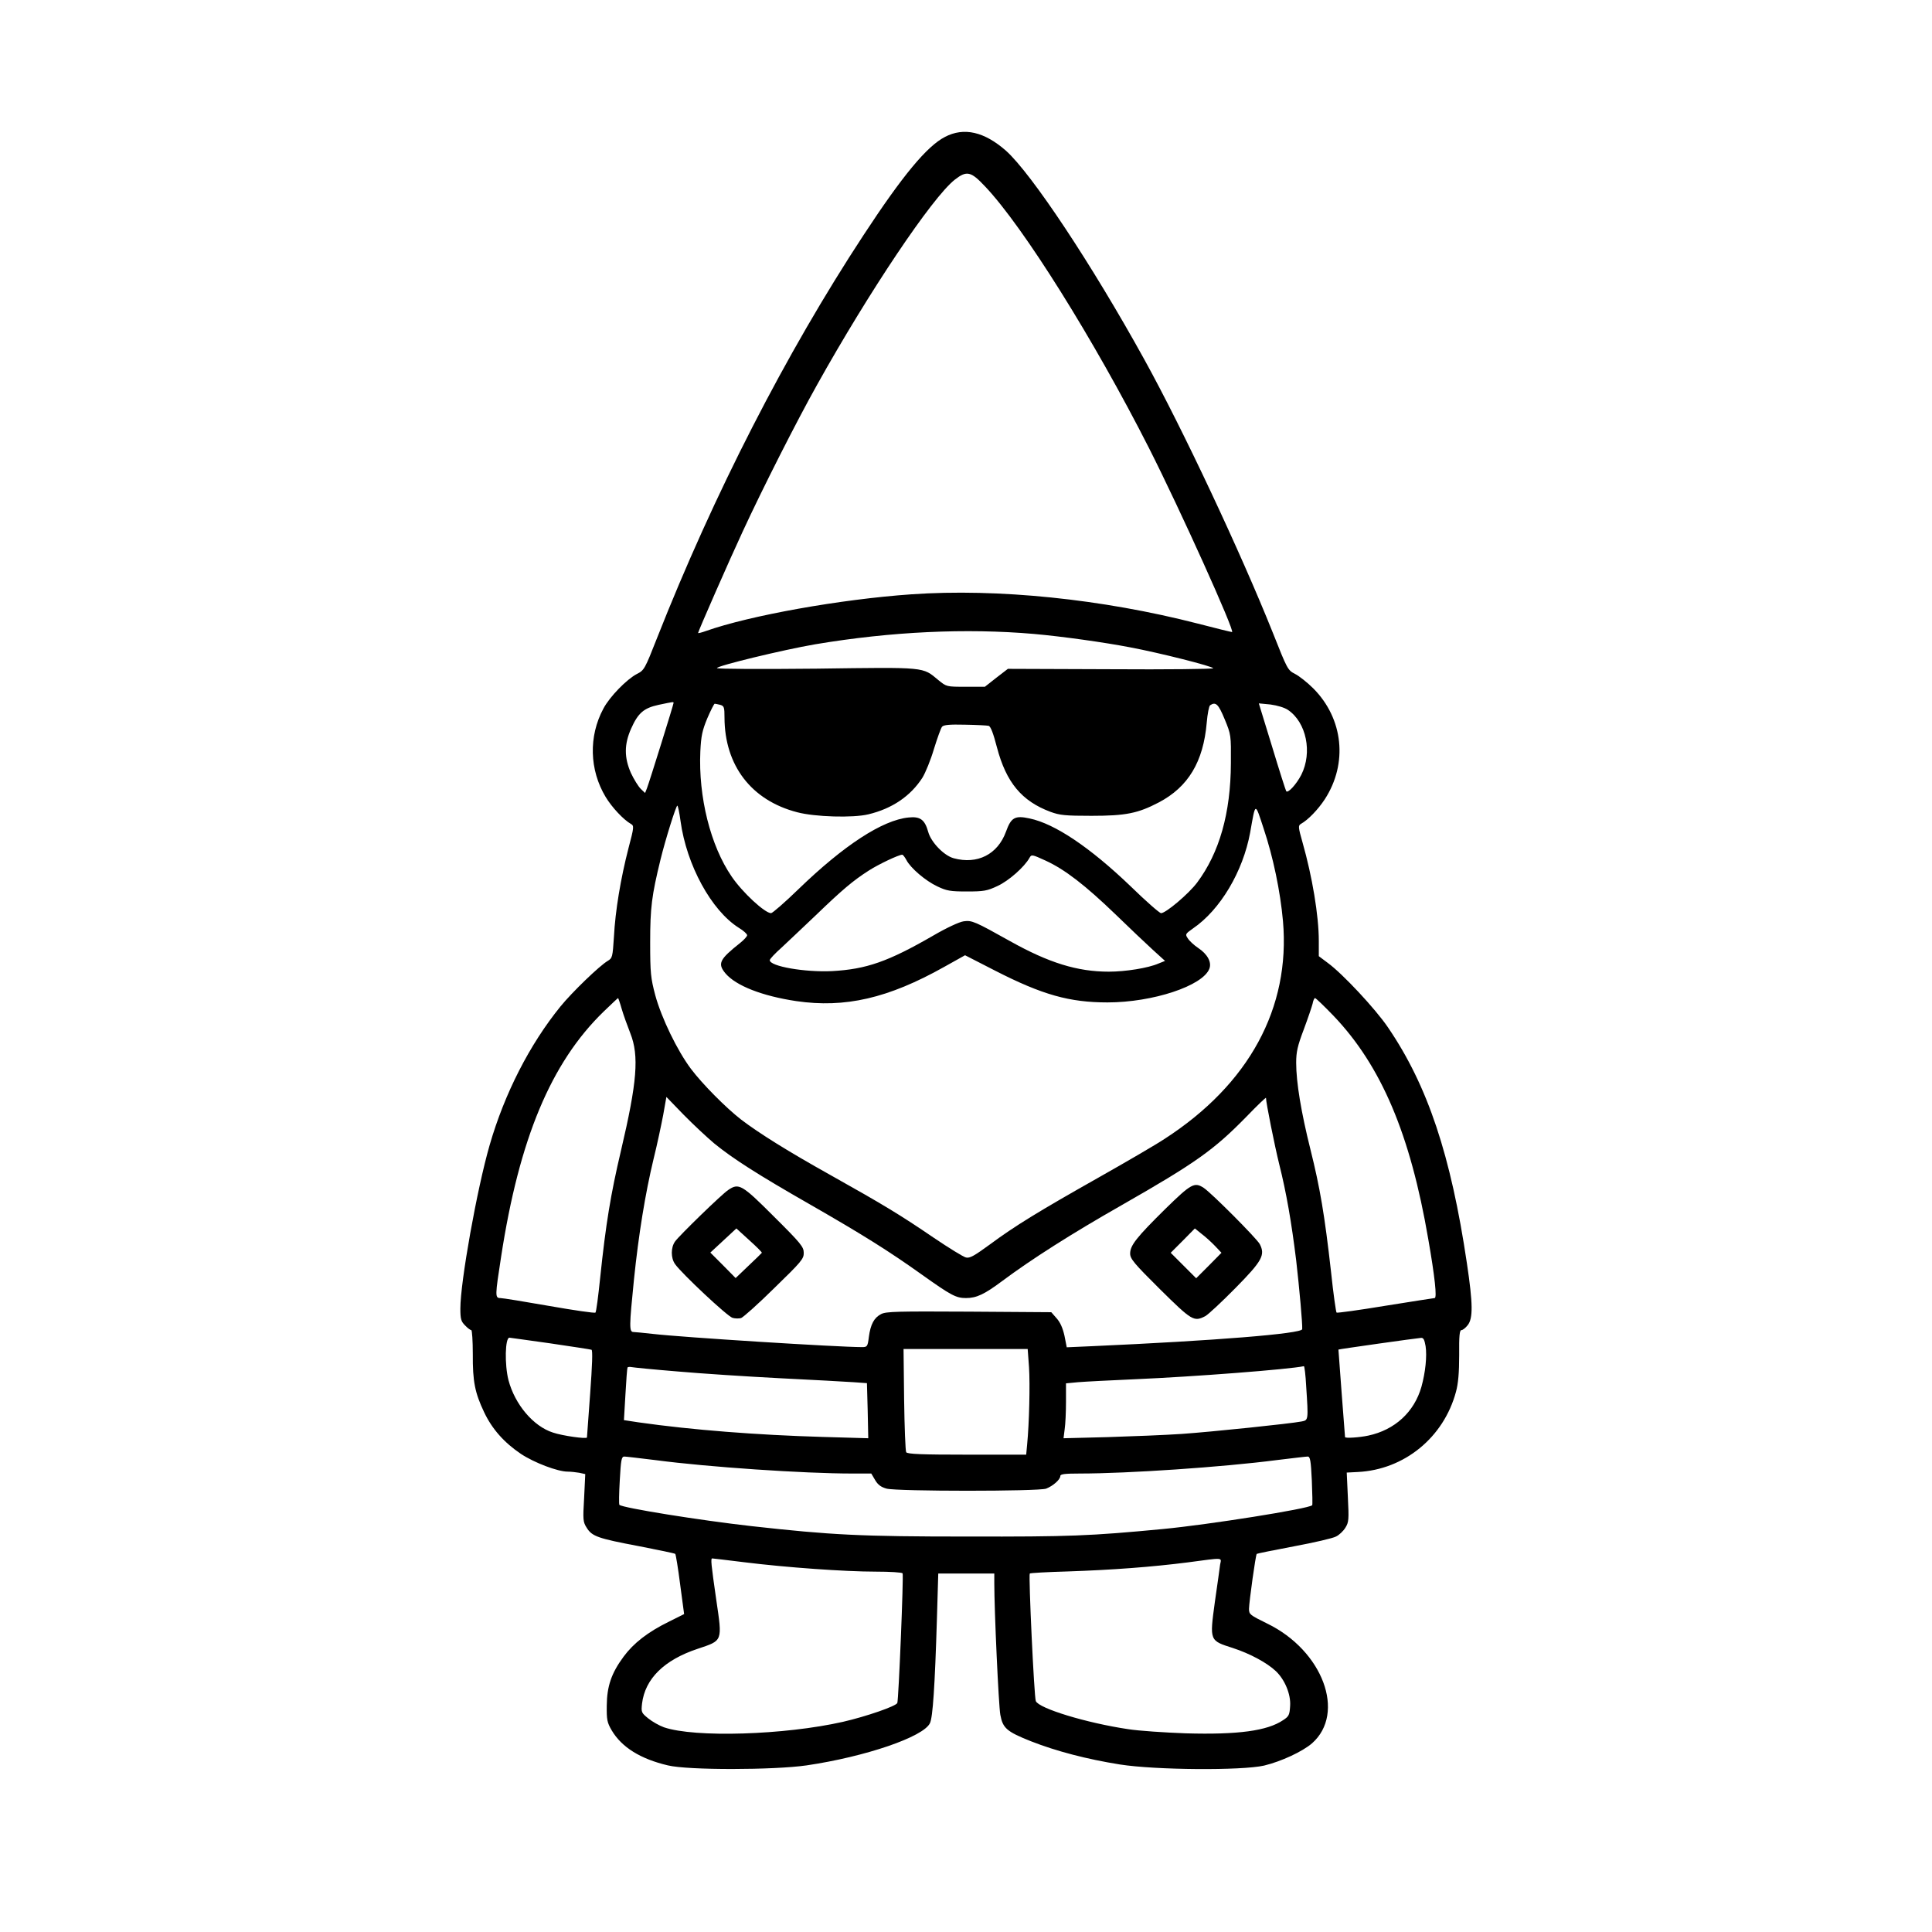 <?xml version="1.0" standalone="no"?>
<!DOCTYPE svg PUBLIC "-//W3C//DTD SVG 20010904//EN"
 "http://www.w3.org/TR/2001/REC-SVG-20010904/DTD/svg10.dtd">
<svg version="1.0" xmlns="http://www.w3.org/2000/svg"
 width="1024pt" height="1024pt" viewBox="0 0 1024 1024"
 preserveAspectRatio="xMidYMid meet">
<g transform="translate(0,1024) scale(0.1,-0.1)"
fill="#000000" stroke="none">
<path d="M5008 9514 c-95 -49 -224 -204 -431 -520 -411 -626 -793 -1371 -1095
-2137 -64 -163 -68 -170 -106 -189 -54 -28 -145 -121 -178 -184 -79 -147 -74
-325 12 -468 33 -55 95 -121 134 -143 17 -10 17 -16 -13 -129 -41 -159 -70
-332 -77 -469 -7 -107 -8 -113 -33 -128 -44 -26 -188 -165 -250 -241 -164
-202 -297 -462 -376 -736 -67 -232 -155 -724 -155 -866 0 -56 4 -68 25 -89 13
-14 28 -25 33 -25 4 0 8 -57 8 -127 -1 -145 11 -205 60 -308 42 -89 106 -161
195 -221 71 -47 195 -94 248 -94 16 0 43 -3 61 -6 l32 -7 -6 -126 c-7 -117 -6
-128 14 -159 28 -45 59 -56 276 -97 103 -20 190 -38 193 -41 3 -3 15 -76 26
-162 l21 -157 -82 -41 c-110 -54 -186 -113 -239 -185 -65 -88 -88 -157 -89
-259 -1 -75 2 -90 26 -131 53 -90 153 -152 298 -186 107 -26 561 -25 735 0
312 46 620 151 654 224 15 31 26 192 37 556 l7 237 149 0 148 0 0 -52 c0 -145
23 -650 32 -697 13 -71 34 -89 162 -140 135 -53 296 -95 471 -123 190 -30 647
-33 765 -6 91 22 203 74 254 118 181 160 57 492 -238 635 -91 45 -96 48 -96
78 1 40 35 285 41 291 2 2 91 20 197 40 107 20 207 43 223 52 17 8 39 29 50
47 18 29 19 43 13 162 l-6 130 58 3 c247 12 456 183 521 425 12 44 17 101 17
195 -1 101 2 132 12 132 7 0 22 12 33 26 29 36 28 114 -4 328 -85 573 -208
942 -418 1250 -67 99 -241 285 -319 342 l-48 36 0 81 c0 134 -35 342 -86 521
-23 81 -24 90 -9 99 38 21 91 76 127 131 123 190 98 427 -61 587 -31 31 -75
66 -97 77 -39 20 -41 25 -118 219 -170 425 -477 1079 -681 1448 -277 502 -597
984 -733 1106 -115 101 -223 126 -324 73z m213 -262 c203 -214 577 -812 869
-1387 165 -326 458 -975 440 -975 -4 0 -86 20 -182 45 -506 130 -1060 187
-1518 155 -373 -26 -856 -112 -1090 -195 -22 -8 -40 -12 -40 -10 0 8 167 389
237 539 104 225 283 579 394 777 275 493 610 993 730 1087 63 49 85 44 160
-36z m259 -2372 c148 -13 376 -45 510 -71 155 -29 440 -101 440 -111 0 -4
-245 -7 -544 -5 l-544 2 -61 -47 -61 -48 -101 0 c-102 0 -102 0 -145 35 -86
71 -59 69 -646 61 -294 -3 -528 -2 -528 3 0 12 351 97 520 126 405 68 801 86
1160 55z m-1910 -366 c0 -8 -128 -418 -141 -452 l-10 -25 -23 22 c-13 13 -36
50 -52 84 -36 82 -36 152 1 235 37 83 67 109 145 126 81 17 80 17 80 10z m248
-10 c20 -6 22 -13 22 -68 1 -253 142 -438 385 -501 94 -25 296 -31 378 -11
125 30 223 96 286 194 16 26 44 94 61 152 18 58 37 111 43 118 8 10 40 13 121
11 61 -1 118 -4 126 -6 11 -3 25 -41 44 -114 49 -186 131 -285 284 -342 49
-18 78 -21 217 -21 182 0 246 13 357 71 156 82 236 215 254 423 4 47 12 88 18
92 30 20 44 6 77 -74 34 -82 34 -85 33 -233 -1 -265 -61 -475 -179 -633 -45
-60 -166 -162 -191 -162 -8 0 -81 64 -162 143 -215 206 -401 331 -535 359 -78
17 -98 5 -125 -70 -44 -121 -152 -175 -277 -141 -52 14 -120 85 -135 139 -18
65 -42 84 -105 77 -138 -14 -342 -147 -582 -379 -73 -71 -139 -128 -146 -128
-33 0 -152 110 -209 194 -112 163 -177 422 -166 664 4 81 10 110 37 175 18 42
36 77 39 77 4 0 17 -3 30 -6z m3009 -27 c97 -66 130 -225 70 -344 -27 -52 -72
-100 -80 -86 -3 5 -37 111 -75 237 l-70 228 62 -6 c36 -5 74 -16 93 -29z
m-3220 -589 c32 -233 163 -473 308 -565 25 -15 45 -33 45 -40 0 -6 -16 -24
-36 -40 -111 -88 -122 -110 -79 -162 56 -66 195 -120 375 -147 259 -38 488 15
784 181 l111 62 160 -82 c250 -128 394 -168 595 -168 240 0 506 88 540 179 13
34 -10 77 -60 110 -21 14 -46 37 -54 50 -15 22 -14 24 27 53 145 99 265 302
303 508 29 164 25 163 71 23 51 -152 89 -335 103 -492 40 -460 -180 -865 -627
-1154 -45 -30 -203 -122 -350 -205 -317 -179 -443 -256 -578 -356 -81 -59
-105 -73 -125 -68 -14 3 -90 50 -170 104 -179 122 -265 174 -545 331 -231 129
-381 223 -477 296 -81 63 -205 188 -266 269 -72 96 -156 269 -189 390 -24 91
-27 117 -27 280 0 184 8 248 55 440 26 106 82 285 89 285 3 0 11 -37 17 -82z
m1197 -206 c22 -43 102 -111 164 -140 50 -24 70 -27 157 -27 89 0 107 3 162
29 59 27 143 101 170 150 10 18 14 17 84 -15 103 -47 211 -131 369 -283 74
-72 164 -157 200 -190 l65 -59 -35 -14 c-55 -24 -175 -43 -263 -43 -167 0
-318 47 -522 161 -188 105 -203 112 -247 106 -23 -3 -90 -34 -162 -76 -239
-138 -354 -178 -536 -188 -142 -7 -330 25 -330 58 0 6 28 36 63 67 34 32 116
109 182 172 139 134 197 183 280 236 53 34 157 83 177 84 4 0 14 -13 22 -28z
m-1509 -789 c9 -31 30 -89 46 -130 47 -119 36 -258 -50 -623 -54 -229 -80
-386 -110 -673 -10 -98 -21 -181 -25 -184 -3 -4 -113 12 -244 35 -131 23 -248
42 -260 42 -29 0 -28 12 4 219 96 625 264 1028 543 1299 41 39 75 72 77 72 1
0 10 -25 19 -57z m3773 -37 c253 -265 407 -628 502 -1183 35 -200 47 -313 34
-313 -5 0 -123 -19 -262 -41 -139 -23 -255 -39 -258 -36 -3 3 -17 99 -29 214
-34 303 -59 449 -109 649 -50 200 -76 358 -76 461 0 57 7 89 40 176 22 59 43
121 47 137 3 17 9 30 13 30 4 0 48 -42 98 -94z m-3283 -676 c99 -81 234 -167
505 -322 286 -164 424 -251 595 -373 156 -111 182 -125 235 -125 56 0 98 20
193 91 153 114 361 247 635 403 392 224 487 292 660 469 56 58 102 102 102 98
0 -25 46 -254 70 -351 38 -151 65 -307 90 -510 17 -148 34 -338 32 -365 -3
-24 -464 -61 -1112 -90 l-136 -6 -12 61 c-9 40 -22 71 -42 93 l-28 32 -436 3
c-378 2 -440 1 -466 -13 -37 -19 -56 -54 -65 -122 -6 -50 -9 -53 -36 -53 -128
0 -955 52 -1109 70 -47 5 -93 10 -102 10 -24 0 -23 28 2 277 25 242 60 457
104 640 19 76 41 181 51 233 l17 96 91 -94 c51 -52 124 -120 162 -152z m-869
-1060 c115 -17 214 -32 219 -34 7 -2 4 -82 -7 -232 -9 -126 -17 -231 -17 -233
-2 -9 -130 9 -180 26 -104 33 -202 149 -236 278 -21 82 -18 225 5 225 3 0 101
-14 216 -30z m4640 -15 c8 -53 -1 -139 -22 -215 -38 -134 -141 -229 -282 -259
-47 -10 -121 -15 -123 -8 -1 4 -35 462 -35 464 1 2 411 60 438 62 13 1 18 -10
24 -44z m-2102 -111 c6 -92 1 -299 -10 -411 l-5 -53 -314 0 c-240 0 -316 3
-322 13 -4 6 -9 132 -11 280 l-3 267 329 0 329 0 7 -96z m-1863 -23 c124 -11
370 -27 545 -36 175 -9 351 -18 389 -21 l70 -5 4 -146 3 -146 -243 7 c-345 10
-692 37 -973 77 l-79 12 8 136 c4 75 9 139 11 143 2 3 12 4 22 2 9 -2 119 -13
243 -23z m3332 -78 c12 -181 12 -180 -24 -187 -61 -12 -477 -55 -634 -66 -88
-6 -265 -13 -394 -17 l-234 -6 6 48 c4 26 7 92 7 146 l0 97 63 6 c34 3 172 10
307 16 304 13 812 52 891 69 3 0 9 -47 12 -106z m-3448 -392 c280 -37 787 -71
1042 -71 l101 0 20 -34 c15 -26 32 -38 61 -46 57 -15 806 -15 846 0 36 14 75
48 75 67 0 10 24 13 103 13 255 0 757 34 1042 71 83 10 157 19 166 19 13 0 17
-20 22 -127 3 -70 4 -129 2 -131 -19 -19 -549 -103 -790 -126 -388 -37 -495
-41 -1035 -40 -569 0 -723 8 -1145 55 -276 31 -686 97 -702 113 -3 3 -2 62 2
131 6 107 9 125 24 125 9 0 84 -9 166 -19z m468 -541 c225 -28 536 -50 699
-50 75 0 139 -4 142 -9 6 -9 -21 -668 -28 -687 -6 -17 -166 -72 -288 -100
-309 -70 -785 -85 -949 -29 -25 9 -62 30 -83 47 -37 30 -38 33 -33 79 16 131
117 231 295 290 134 45 131 37 98 262 -27 188 -30 217 -21 217 3 0 79 -9 168
-20z m2524 -12 c-2 -18 -15 -108 -28 -199 -28 -207 -29 -204 96 -244 89 -29
181 -78 228 -123 47 -45 79 -122 75 -183 -3 -48 -6 -56 -37 -76 -84 -57 -240
-78 -516 -70 -110 4 -247 13 -305 22 -222 33 -474 110 -490 149 -9 21 -39 666
-32 676 2 3 92 8 200 11 238 8 449 24 637 48 195 26 179 27 172 -11z"/>
<path d="M6177 3833 c-153 -151 -187 -194 -187 -237 0 -28 21 -53 158 -189
169 -167 180 -174 240 -143 15 8 86 74 159 148 143 145 160 176 130 234 -17
31 -255 270 -297 298 -49 32 -66 23 -203 -111z m263 -197 l34 -36 -67 -68 -67
-67 -67 67 -68 68 64 64 64 65 36 -29 c20 -15 52 -44 71 -64z"/>
<path d="M3860 3933 c-34 -22 -260 -242 -282 -273 -23 -32 -23 -88 0 -120 34
-49 279 -279 305 -285 14 -4 34 -4 45 -1 11 4 91 75 176 159 143 139 157 155
156 187 0 31 -15 50 -158 192 -170 170 -186 179 -242 141z m178 -333 c-2 -3
-34 -34 -71 -69 l-68 -65 -67 68 -67 67 69 64 69 64 68 -62 c38 -34 68 -64 67
-67z"/>
</g>
</svg>
